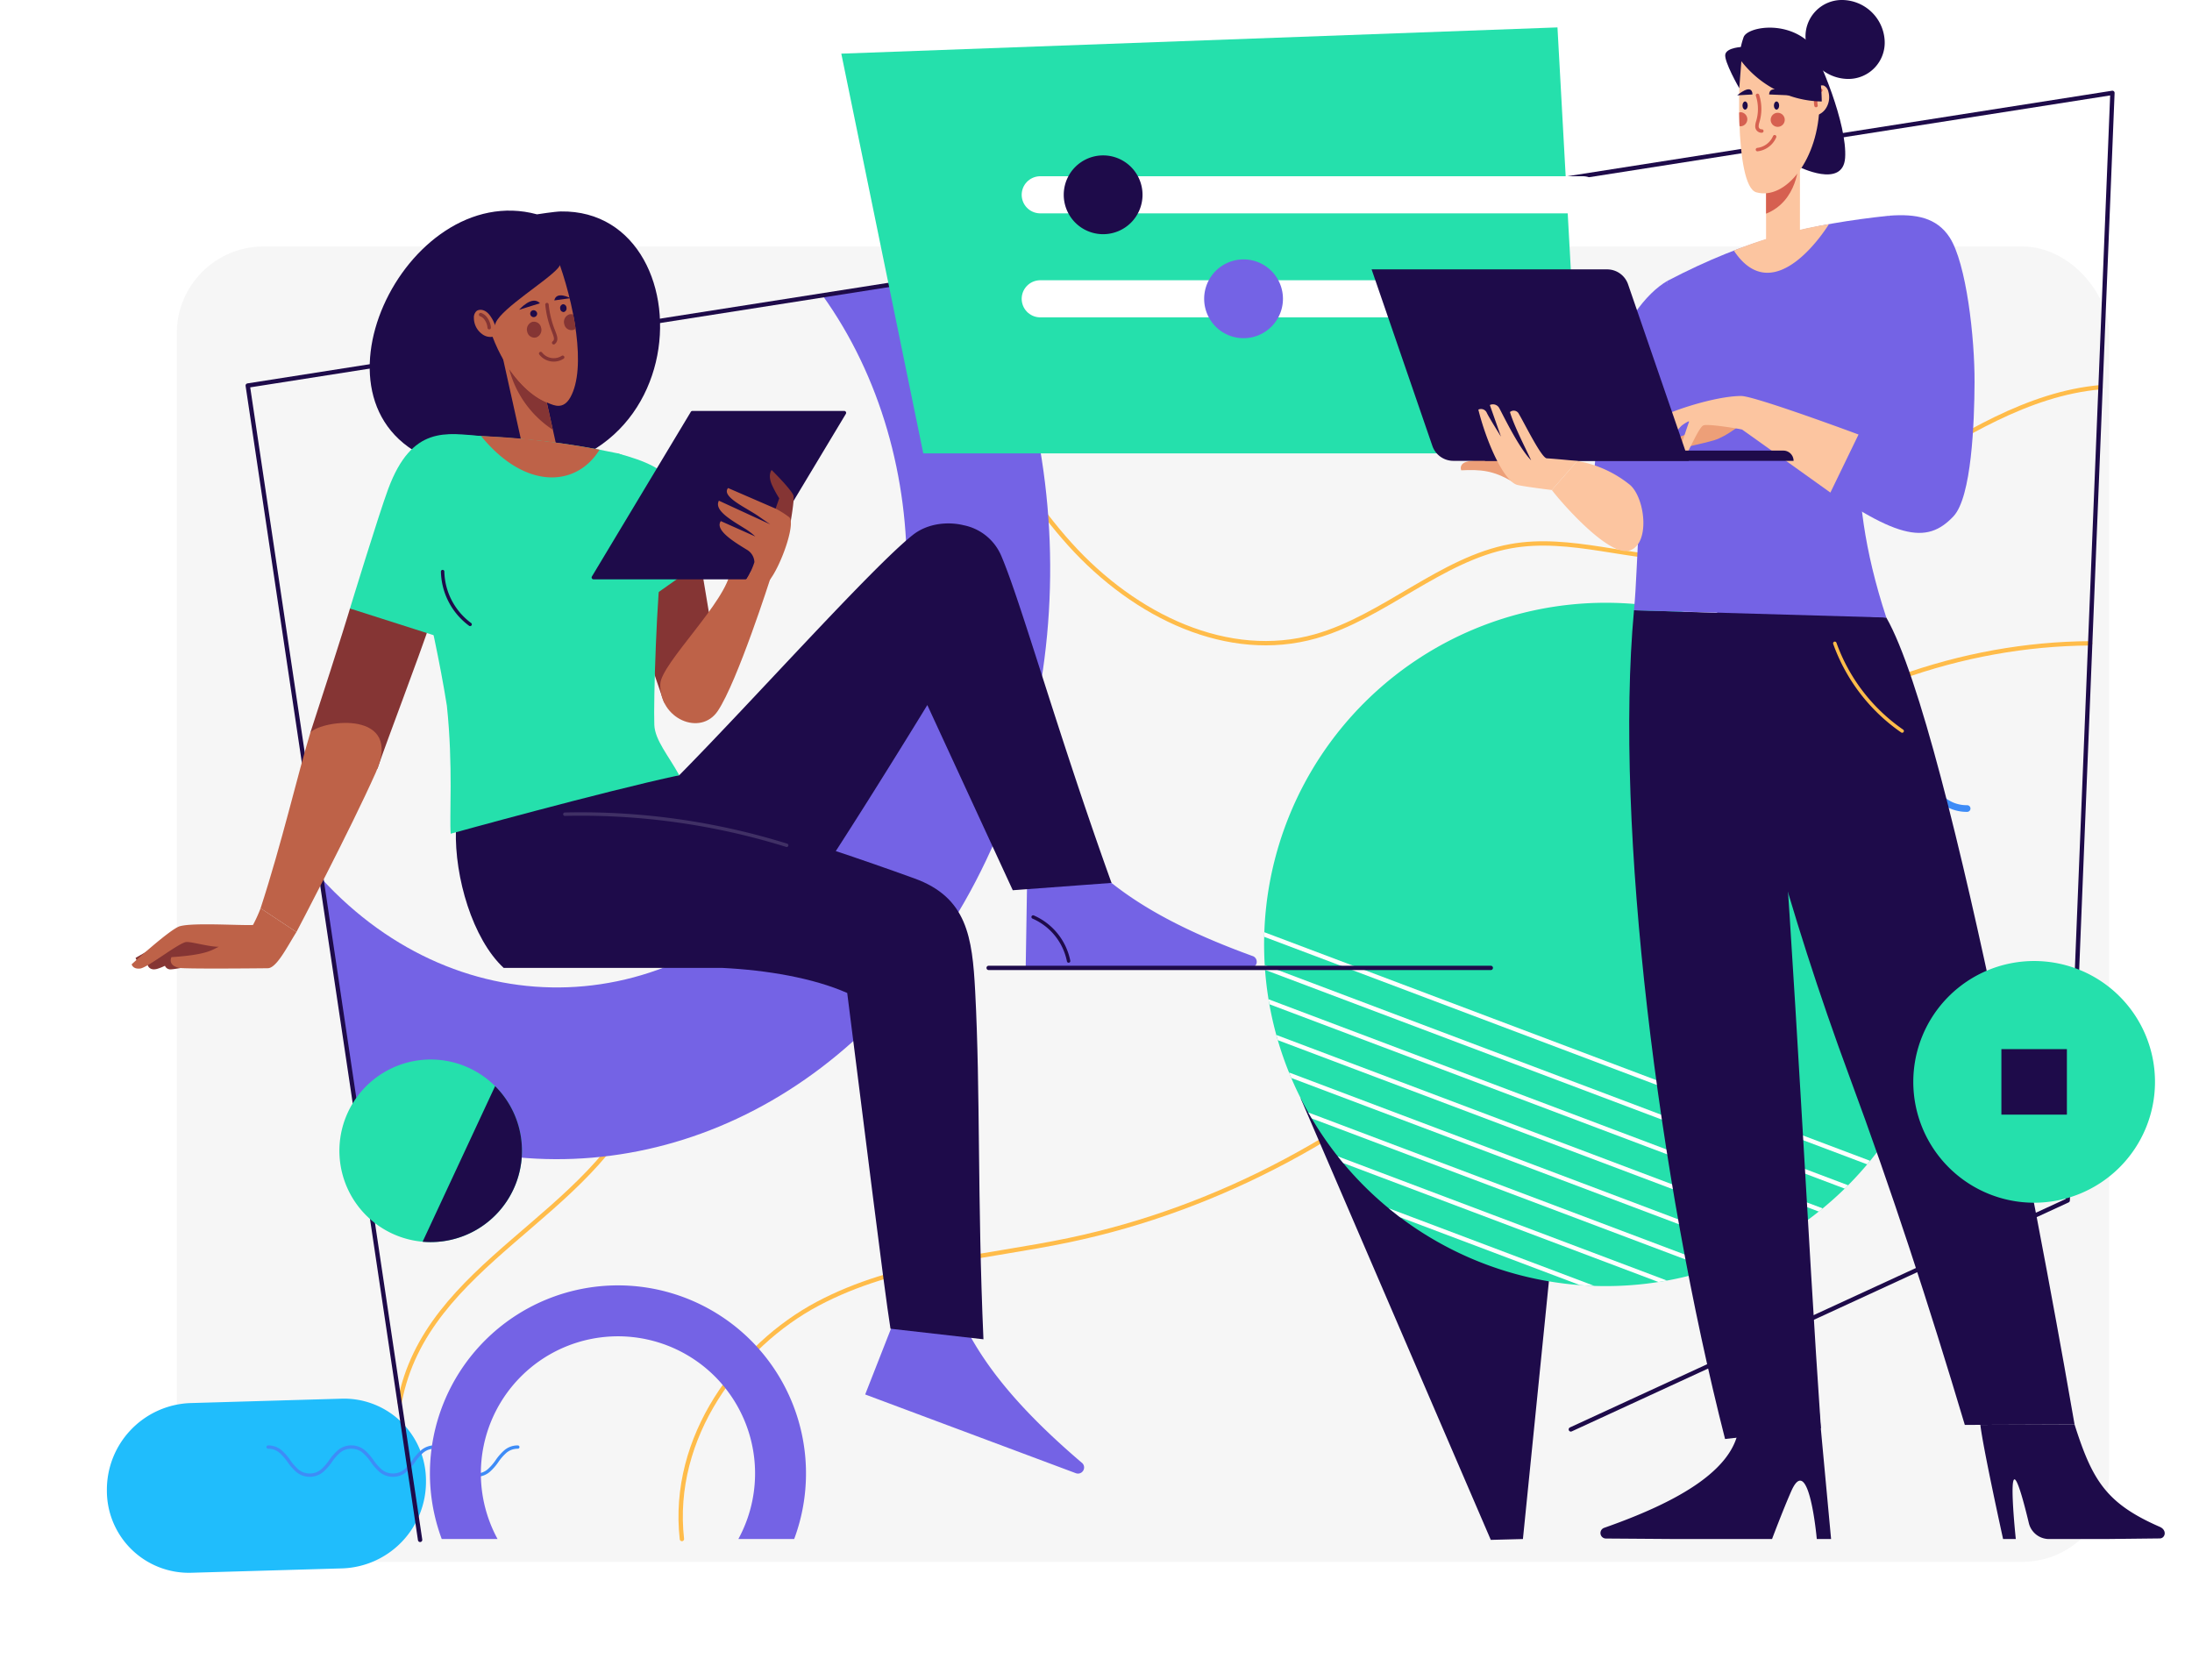 <svg xmlns="http://www.w3.org/2000/svg" xmlns:xlink="http://www.w3.org/1999/xlink" width="530.5" height="406.477" viewBox="0 0 530.5 406.477">
  <defs>
    <filter id="Trazado_113277" x="0" y="312.645" width="128.963" height="93.833" filterUnits="userSpaceOnUse">
      <feOffset dy="3" input="SourceAlpha"/>
      <feGaussianBlur stdDeviation="8.5" result="blur"/>
      <feFlood flood-opacity="0.2"/>
      <feComposite operator="in" in2="blur"/>
      <feComposite in="SourceGraphic"/>
    </filter>
    <clipPath id="clip-path">
      <rect id="Rectángulo_35940" data-name="Rectángulo 35940" width="497.139" height="402.618" fill="none"/>
    </clipPath>
    <clipPath id="clip-path-2">
      <rect id="Rectángulo_35941" data-name="Rectángulo 35941" width="118.016" height="77.017" fill="none"/>
    </clipPath>
    <clipPath id="clip-path-3">
      <path id="Trazado_128389" data-name="Trazado 128389" d="M309.139,217.034a82.686,82.686,0,1,0,82.686-82.684,82.686,82.686,0,0,0-82.686,82.684" transform="translate(-309.139 -134.35)" fill="none"/>
    </clipPath>
  </defs>
  <g id="Grupo_134349" data-name="Grupo 134349" transform="translate(-3322.5 6038.482)">
    <g id="Grupo_133931" data-name="Grupo 133931" transform="translate(3348 -5978.83)">
      <rect id="Rectángulo_33902" data-name="Rectángulo 33902" width="467.646" height="318.325" rx="21" transform="translate(17.284 0)" fill="#f6f6f6"/>
      <g transform="matrix(1, 0, 0, 1, -25.5, -59.65)" filter="url(#Trazado_113277)">
        <path id="Trazado_113277-2" data-name="Trazado 113277" d="M20.3,0A20.973,20.973,0,0,1,41.065,20.5l.425,36.726a19.841,19.841,0,0,1-20.3,20.027A20.973,20.973,0,0,1,.426,56.754L0,20.028A19.841,19.841,0,0,1,20.3,0Z" transform="translate(102.74 335.14) rotate(89)" fill="#20bdfc"/>
      </g>
      <g id="Grupo_133929" data-name="Grupo 133929" transform="translate(38.981 121.551)">
        <path id="Trazado_126838" data-name="Trazado 126838" d="M2369.752,897.186a9.986,9.986,0,0,1-6.528-2.314,25.824,25.824,0,0,1-4.26-4.842,24.325,24.325,0,0,0-3.978-4.549,8.741,8.741,0,0,0-2.431-1.42,9.135,9.135,0,0,0-6.16,0,8.747,8.747,0,0,0-2.43,1.419,24.282,24.282,0,0,0-3.976,4.549,25.882,25.882,0,0,1-4.26,4.843,10.245,10.245,0,0,1-13.053,0,25.868,25.868,0,0,1-4.259-4.842,24.289,24.289,0,0,0-3.977-4.549,8.739,8.739,0,0,0-2.431-1.42,9.134,9.134,0,0,0-6.161,0,8.733,8.733,0,0,0-2.43,1.419,24.275,24.275,0,0,0-3.977,4.549,25.85,25.85,0,0,1-4.259,4.843,10.245,10.245,0,0,1-13.054,0,25.821,25.821,0,0,1-4.258-4.842,24.31,24.31,0,0,0-3.978-4.549,8.742,8.742,0,0,0-2.431-1.42,8.572,8.572,0,0,0-3.082-.535.808.808,0,0,1,0-1.616,9.988,9.988,0,0,1,6.529,2.314,25.844,25.844,0,0,1,4.259,4.843,24.311,24.311,0,0,0,3.977,4.548,8.753,8.753,0,0,0,2.43,1.42,9.138,9.138,0,0,0,6.162,0,8.759,8.759,0,0,0,2.431-1.42,24.3,24.3,0,0,0,3.978-4.549,25.837,25.837,0,0,1,4.258-4.842,10.247,10.247,0,0,1,13.054,0,25.9,25.9,0,0,1,4.26,4.843,24.291,24.291,0,0,0,3.976,4.548,8.747,8.747,0,0,0,2.43,1.42,9.138,9.138,0,0,0,6.161,0,8.746,8.746,0,0,0,2.43-1.42,24.251,24.251,0,0,0,3.978-4.549,25.845,25.845,0,0,1,4.259-4.842,10.248,10.248,0,0,1,13.053,0,25.834,25.834,0,0,1,4.259,4.843,24.309,24.309,0,0,0,3.979,4.549,8.731,8.731,0,0,0,2.43,1.42,8.586,8.586,0,0,0,3.081.535.808.808,0,1,1,0,1.616Z" transform="translate(-1958.156 -881.909)" fill="#3e8cf7"/>
        <path id="Trazado_126933" data-name="Trazado 126933" d="M475.556,1490.6a4.959,4.959,0,0,1-3.243-1.15,12.845,12.845,0,0,1-2.116-2.406,12.063,12.063,0,0,0-1.976-2.26,4.341,4.341,0,0,0-1.208-.705,4.542,4.542,0,0,0-3.061,0,4.345,4.345,0,0,0-1.207.705,12.068,12.068,0,0,0-1.976,2.26,12.847,12.847,0,0,1-2.116,2.406,5.09,5.09,0,0,1-6.485,0,12.846,12.846,0,0,1-2.116-2.405,12.069,12.069,0,0,0-1.976-2.26,4.343,4.343,0,0,0-1.208-.705,4.542,4.542,0,0,0-3.061,0,4.345,4.345,0,0,0-1.207.705,12.063,12.063,0,0,0-1.976,2.26,12.849,12.849,0,0,1-2.116,2.406,5.091,5.091,0,0,1-6.485,0,12.847,12.847,0,0,1-2.116-2.405,12.07,12.07,0,0,0-1.976-2.26,4.345,4.345,0,0,0-1.208-.705,4.264,4.264,0,0,0-1.531-.266.4.4,0,1,1,0-.8,4.961,4.961,0,0,1,3.243,1.15,12.853,12.853,0,0,1,2.116,2.406,12.063,12.063,0,0,0,1.976,2.26,4.342,4.342,0,0,0,1.207.705,4.537,4.537,0,0,0,3.061,0,4.346,4.346,0,0,0,1.208-.705,12.061,12.061,0,0,0,1.976-2.26,12.837,12.837,0,0,1,2.116-2.406,5.091,5.091,0,0,1,6.485,0,12.856,12.856,0,0,1,2.116,2.406,12.064,12.064,0,0,0,1.976,2.26,4.342,4.342,0,0,0,1.207.705,4.537,4.537,0,0,0,3.061,0,4.347,4.347,0,0,0,1.208-.705,12.064,12.064,0,0,0,1.976-2.26,12.831,12.831,0,0,1,2.116-2.406,5.091,5.091,0,0,1,6.485,0,12.844,12.844,0,0,1,2.116,2.406,12.063,12.063,0,0,0,1.976,2.26,4.338,4.338,0,0,0,1.208.705,4.538,4.538,0,0,0,3.062,0,4.338,4.338,0,0,0,1.208-.705,12.06,12.06,0,0,0,1.976-2.26,12.847,12.847,0,0,1,2.116-2.406,4.962,4.962,0,0,1,3.243-1.15.4.4,0,0,1,0,.8,4.264,4.264,0,0,0-1.531.266,4.342,4.342,0,0,0-1.208.705,12.065,12.065,0,0,0-1.976,2.26,12.845,12.845,0,0,1-2.116,2.406,4.959,4.959,0,0,1-3.243,1.15Z" transform="translate(-424.789 -1314.415)" fill="#3e8cf7"/>
      </g>
    </g>
    <g id="Grupo_134273" data-name="Grupo 134273" transform="translate(3355.862 -6038.482)">
      <g id="Grupo_134272" data-name="Grupo 134272" transform="translate(0)" clip-path="url(#clip-path)">
        <path id="Trazado_128381" data-name="Trazado 128381" d="M145.2,360.155c-2.774-24.693,13.853-46.849,32.873-56.943s40.375-11.1,60.866-15.4c36.139-7.582,70.661-25.977,99.559-53.051,20.271-18.992,37.792-42.134,59.148-59.337,25.726-20.724,57.385-31.856,88.389-32.037" transform="translate(-13.53 12.304)" fill="none" stroke="#ffbc4a" stroke-linecap="round" stroke-linejoin="round" stroke-width="1.052"/>
        <path id="Trazado_128382" data-name="Trazado 128382" d="M69.867,332.51c6.346-34.02,46.944-44.653,59.527-76.086,7.8-19.479,8.4-44.175-.386-63.043-8.213-17.64-23.957-38.421-33.7-56.6s-18.793-35.4-22.07-56.648" transform="translate(-6.524 6.876)" fill="none" stroke="#ffbc4a" stroke-linecap="round" stroke-linejoin="round" stroke-width="1.052"/>
        <path id="Trazado_128383" data-name="Trazado 128383" d="M494.735,88.381c-35.045,3.08-63.825,40.408-98.954,41.435-14.666.429-29.318-5.593-43.823-2.954-16.739,3.045-30.753,17.154-47.231,21.81-21.045,5.946-43.58-4.721-59.446-22.313S219.514,86.042,211.3,62.086" transform="translate(-19.732 5.328)" fill="none" stroke="#ffbc4a" stroke-linecap="round" stroke-linejoin="round" stroke-width="1.052"/>
        <path id="Trazado_128384" data-name="Trazado 128384" d="M166.94,202.874c-31.866,39.522-84.263,41.311-117.957,4.55l8.3,55.57c44.587,23.8,98.812,13.192,134.633-31.237,37.971-47.093,43.507-117.606,17.2-171.545l-38.847,6.1c28.172,39.233,27.268,98.618-3.328,136.566" transform="translate(-4.574 5.167)" fill="#7463e5"/>
        <path id="Trazado_128385" data-name="Trazado 128385" d="M71.051,370.887,29.337,91.529,480.62,20.7,469.794,288.745l-120.25,55.41" transform="translate(-2.74 1.776)" fill="none" stroke="#1e0b4a" stroke-linecap="round" stroke-linejoin="round" stroke-width="1.052"/>
      </g>
    </g>
    <g id="Grupo_134275" data-name="Grupo 134275" transform="translate(3411.641 -5743.04)">
      <g id="Grupo_134274" data-name="Grupo 134274" clip-path="url(#clip-path-2)">
        <path id="Trazado_128386" data-name="Trazado 128386" d="M128.886,331.51a39.345,39.345,0,1,0,39.345-39.344A39.345,39.345,0,0,0,128.886,331.51Z" transform="translate(-107.815 -270.372)" fill="none" stroke="#7463e5" stroke-miterlimit="10" stroke-width="12.325"/>
      </g>
    </g>
    <g id="Grupo_134280" data-name="Grupo 134280" transform="translate(3628.434 -5892.605)">
      <path id="Trazado_128387" data-name="Trazado 128387" d="M386.628,200.977l-15.55,154.236-7.776.205L317.294,248.584Z" transform="translate(-308.439 -128.632)" fill="#1e0b4a"/>
      <path id="Trazado_128388" data-name="Trazado 128388" d="M309.139,217.035a82.685,82.685,0,1,0,82.686-82.686,82.686,82.686,0,0,0-82.686,82.686" transform="translate(-309.139 -134.349)" fill="#25e0ac"/>
    </g>
    <g id="Grupo_134279" data-name="Grupo 134279" transform="translate(3628.434 -5892.604)">
      <g id="Grupo_134278" data-name="Grupo 134278" clip-path="url(#clip-path-3)">
        <line id="Línea_147" data-name="Línea 147" x2="205.457" y2="77.528" transform="translate(-17.568 73.64)" fill="none" stroke="#fff" stroke-linecap="round" stroke-linejoin="round" stroke-width="1.052"/>
        <line id="Línea_148" data-name="Línea 148" x2="205.457" y2="77.528" transform="translate(-20.184 80.575)" fill="none" stroke="#fff" stroke-linecap="round" stroke-linejoin="round" stroke-width="1.052"/>
        <line id="Línea_149" data-name="Línea 149" x2="205.457" y2="77.528" transform="translate(-22.801 87.51)" fill="none" stroke="#fff" stroke-linecap="round" stroke-linejoin="round" stroke-width="1.052"/>
        <line id="Línea_150" data-name="Línea 150" x2="205.457" y2="77.528" transform="translate(-25.418 94.444)" fill="none" stroke="#fff" stroke-linecap="round" stroke-linejoin="round" stroke-width="1.052"/>
        <line id="Línea_151" data-name="Línea 151" x2="205.457" y2="77.528" transform="translate(-28.035 101.379)" fill="none" stroke="#fff" stroke-linecap="round" stroke-linejoin="round" stroke-width="1.052"/>
        <line id="Línea_152" data-name="Línea 152" x2="205.457" y2="77.528" transform="translate(-30.651 108.314)" fill="none" stroke="#fff" stroke-linecap="round" stroke-linejoin="round" stroke-width="1.052"/>
        <line id="Línea_153" data-name="Línea 153" x2="205.457" y2="77.528" transform="translate(-33.268 115.249)" fill="none" stroke="#fff" stroke-linecap="round" stroke-linejoin="round" stroke-width="1.052"/>
        <line id="Línea_154" data-name="Línea 154" x2="205.457" y2="77.528" transform="translate(-35.885 122.183)" fill="none" stroke="#fff" stroke-linecap="round" stroke-linejoin="round" stroke-width="1.052"/>
        <line id="Línea_155" data-name="Línea 155" x2="205.457" y2="77.528" transform="translate(-38.502 129.118)" fill="none" stroke="#fff" stroke-linecap="round" stroke-linejoin="round" stroke-width="1.052"/>
        <line id="Línea_156" data-name="Línea 156" x2="205.457" y2="77.528" transform="translate(-41.118 136.053)" fill="none" stroke="#fff" stroke-linecap="round" stroke-linejoin="round" stroke-width="1.052"/>
        <line id="Línea_157" data-name="Línea 157" x2="205.457" y2="77.528" transform="translate(-43.735 142.987)" fill="none" stroke="#fff" stroke-linecap="round" stroke-linejoin="round" stroke-width="1.052"/>
      </g>
    </g>
    <path id="Trazado_128390" data-name="Trazado 128390" d="M176.2,160.2s-13.026-35.313-8.735-44.526c1.391-2.985,17.524,10.554,17.524,10.554l3.082,18.486Z" transform="translate(3307.063 -6028.593)" fill="#853534"/>
    <path id="Trazado_128391" data-name="Trazado 128391" d="M185.238,127.45,163.757,142.6l1.273-41.579c14.537,3.88,16.163,7.823,20.208,26.431" transform="translate(3306.819 -6029.813)" fill="#25e0ac"/>
    <path id="Trazado_128392" data-name="Trazado 128392" d="M150.271,47.843c-31.916-8.657-59.066,47.539-24.1,59.91,63.824,17.075,67.187-61.2,29.857-60.609-1.451.024-5.761.7-5.761.7" transform="translate(3302.188 -6034.454)" fill="#1e0b4a"/>
    <path id="Trazado_128393" data-name="Trazado 128393" d="M145.984,109.281,139,77.81l7.857-1.744,7.036,31.7Z" transform="translate(3304.694 -6031.955)" fill="#be6248"/>
    <path id="Trazado_128394" data-name="Trazado 128394" d="M140.869,82.235a25.151,25.151,0,0,0,10.573,14.716l-1.484-6.617c-3.066-1.265-5.988-3.782-9.088-8.1" transform="translate(3304.854 -6031.426)" fill="#853534"/>
    <path id="Trazado_128395" data-name="Trazado 128395" d="M156.226,91.279c-1.722,3.074-3.964,1.941-5.29,1.417-5.79-2.293-11.187-8.855-14.169-17.813-1.735-5.212-1.624-6.632-2.215-12.108,3.713-4.959,12.087-6.755,18.363-5.636,4.219,11.162,7.271,27.071,3.311,34.14" transform="translate(3304.313 -6033.606)" fill="#be6248"/>
    <path id="Trazado_128396" data-name="Trazado 128396" d="M148.135,67.639l-5.049,1.582s3.142-3.637,5.049-1.582" transform="translate(3305.045 -6032.732)" fill="#1e0b4a"/>
    <path id="Trazado_128397" data-name="Trazado 128397" d="M147.233,69.85a.841.841,0,1,1-1.065-.685.9.9,0,0,1,1.065.685" transform="translate(3305.26 -6032.549)" fill="#1e0b4a"/>
    <path id="Trazado_128398" data-name="Trazado 128398" d="M150.933,67.054l3.894-.544s-3.377-1.855-3.894.544" transform="translate(3305.718 -6032.833)" fill="#1e0b4a"/>
    <path id="Trazado_128399" data-name="Trazado 128399" d="M152.247,68.846a.859.859,0,0,0,.863.855.89.89,0,0,0,.66-1.039.86.86,0,0,0-.863-.856.891.891,0,0,0-.66,1.04" transform="translate(3305.83 -6032.664)" fill="#1e0b4a"/>
    <path id="Trazado_128400" data-name="Trazado 128400" d="M146.081,71.762a1.766,1.766,0,0,1,2.172,1.355,1.938,1.938,0,0,1-1.173,2.388,1.767,1.767,0,0,1-2.172-1.355,1.937,1.937,0,0,1,1.173-2.388" transform="translate(3305.195 -6032.33)" fill="#853534"/>
    <path id="Trazado_128401" data-name="Trazado 128401" d="M149.3,67.883a23.161,23.161,0,0,0,1.543,6.339c.544,1.426.882,2.264.076,2.9" transform="translate(3305.578 -6032.657)" fill="none" stroke="#853534" stroke-linecap="round" stroke-linejoin="round" stroke-width="0.829"/>
    <path id="Trazado_128402" data-name="Trazado 128402" d="M153.217,79.7a4,4,0,0,1-5.324-.906" transform="translate(3305.458 -6031.721)" fill="none" stroke="#853534" stroke-linecap="round" stroke-linejoin="round" stroke-width="0.829"/>
    <path id="Trazado_128403" data-name="Trazado 128403" d="M153.167,72.476a1.939,1.939,0,0,1,1.172-2.388,1.624,1.624,0,0,1,.984.026c.226,1.167.437,2.277.58,3.426a2.3,2.3,0,0,1-.562.291,1.767,1.767,0,0,1-2.173-1.355" transform="translate(3305.904 -6032.473)" fill="#853534"/>
    <path id="Trazado_128404" data-name="Trazado 128404" d="M158.549,50.739s-2.318,7.677-4.024,9.726c-2.51,3.016-13.547,9.693-15.1,13.245-4.127,9.444,4.621,27.122,4.621,27.122s-29.585-4.758-23.029-25.153,37.531-24.94,37.531-24.94" transform="translate(3303.07 -6034.128)" fill="#1e0b4a"/>
    <path id="Trazado_128405" data-name="Trazado 128405" d="M137,70.572c-1.222-1.779-2.7-1.7-3.33-1.241a2.094,2.094,0,0,0-.658,1.695,4.825,4.825,0,0,0,1.935,3.859,3.332,3.332,0,0,0,3.652.34,8.8,8.8,0,0,0-1.6-4.653" transform="translate(3304.18 -6032.557)" fill="#be6248"/>
    <path id="Trazado_128406" data-name="Trazado 128406" d="M136.589,73.285a4.242,4.242,0,0,0-1.079-2.513,2.59,2.59,0,0,0-1-.646" transform="translate(3304.309 -6032.465)" fill="none" stroke="#853534" stroke-linecap="round" stroke-linejoin="round" stroke-width="0.829"/>
    <path id="Trazado_128407" data-name="Trazado 128407" d="M256.32,197.8l18.5-2.483c8.613,7.348,20.093,13.5,36.268,19.357a1.48,1.48,0,0,1-.653,2.809H256Z" transform="translate(3314.735 -6021.722)" fill="#7463e5"/>
    <path id="Trazado_128408" data-name="Trazado 128408" d="M227.413,293.925l18.2,4.153c5.5,9.9,14.094,19.679,27.194,30.829a1.481,1.481,0,0,1-1.594,2.4L220.224,312.25Z" transform="translate(3311.664 -6013.26)" fill="#7463e5"/>
    <path id="Trazado_128409" data-name="Trazado 128409" d="M193.405,219.251c10.833.529,22.086,2.442,30.3,6.071,4.349,34.127,8.857,71.108,10.47,81.251l22.5,2.559c-1.491-33.873-.719-59.9-2-84.2-.695-13.2-1.988-22.743-14.743-27.346-25.882-9.341-55.931-19.1-86.71-22.929l-24.216,11.195c-.352,11.467,4.044,26.42,11.555,33.4Z" transform="translate(3303.836 -6023.495)" fill="#1e0b4a"/>
    <path id="Trazado_128410" data-name="Trazado 128410" d="M183.022,177.6c17.78-18.006,46.487-50.119,56.468-58.1,3.765-3.009,8.8-3.279,12.363-2.4a12.547,12.547,0,0,1,9.1,7.4c4.841,11.323,13.524,42.55,26.688,79.16l-23.9,1.773-20.679-44.817s-28.023,45.912-37.137,57.268H154.71l-25.372-38.606Z" transform="translate(3303.865 -6028.471)" fill="#1e0b4a"/>
    <path id="Trazado_128411" data-name="Trazado 128411" d="M184.08,179.3c-2.585-4.728-5.88-8.467-6.03-12.183-.229-5.685.583-32.167,1.889-40.428,1.489-9.406.975-13.8-1.149-18.125-1.116-2.275-7.3-6.67-9.749-7.191-12.71-2.7-22.664-3.709-39.281-4.49-7.505-.353-13.684,7.266-12.634,15.29.6,4.607,7.4,29.427,10.715,50.3,1.562,14.689.573,27.137.931,30.976,0,0,36.618-10.138,55.309-14.151" transform="translate(3302.807 -6030.169)" fill="#25e0ac"/>
    <path id="Trazado_128412" data-name="Trazado 128412" d="M134.618,97.189c10.719,13.158,23.1,12.361,28.668,3.3a195.948,195.948,0,0,0-28.668-3.3" transform="translate(3304.318 -6030.142)" fill="#be6248"/>
    <path id="Trazado_128413" data-name="Trazado 128413" d="M153.283,181.474A167.614,167.614,0,0,1,206.97,189" transform="translate(3305.92 -6022.914)" fill="none" stroke="#403065" stroke-linecap="round" stroke-linejoin="round" stroke-width="0.829"/>
    <path id="Trazado_128414" data-name="Trazado 128414" d="M257.656,204.387a14.76,14.76,0,0,1,8.589,10.65" transform="translate(3314.876 -6020.944)" fill="none" stroke="#1e0b4a" stroke-linecap="round" stroke-linejoin="round" stroke-width="0.829"/>
    <path id="Trazado_128415" data-name="Trazado 128415" d="M201.255,128.907s-8.027,25.16-12.784,32.242c-4.179,6.223-14.17,1.926-13.914-6.517.151-4.939,16.2-20.124,16.992-27.474Z" transform="translate(3307.745 -6027.571)" fill="#be6248"/>
    <path id="Trazado_128416" data-name="Trazado 128416" d="M159.718,132.349h36.728a.46.46,0,0,0,.4-.224l23.935-39.833a.462.462,0,0,0-.4-.7H183.651a.462.462,0,0,0-.4.225L159.322,131.65a.461.461,0,0,0,.4.7" transform="translate(3306.433 -6030.623)" fill="#1e0b4a"/>
    <path id="Trazado_128417" data-name="Trazado 128417" d="M203.3,121.3s1.6-8.249,1.44-10.173c-.1-1.229-5.318-6.368-5.318-6.368s-.947,1.065-.02,3.4a26.16,26.16,0,0,0,1.853,3.446l-2.384,6.765Z" transform="translate(3309.832 -6029.493)" fill="#853534"/>
    <path id="Trazado_128418" data-name="Trazado 128418" d="M196.237,126.694a17.794,17.794,0,0,1-1.947,4.18s4.328,1.78,5.506.329c2.794-3.44,6.455-13.73,4.886-15.348a22.726,22.726,0,0,0-3.326-2.1l-11.5-4.983c-1.706,2.059,4.194,4.667,7.212,6.717.972.66,1.994,1.421,3.017,2.084l-12.448-5.735c-1.224,2.275,2.816,4.592,6.1,6.633a15.567,15.567,0,0,1,2.7,2.028l-8.335-3.722c-1.5,2.126,3.035,4.94,6.352,6.955a3.626,3.626,0,0,1,1.776,2.959" transform="translate(3308.849 -6029.148)" fill="#be6248"/>
    <path id="Trazado_128419" data-name="Trazado 128419" d="M112.772,174.422c3.031-8.754,9.482-25.417,13.156-36.276-4.607-.913-19.783-2.522-19.783-2.522s-1.63,5.66-9.567,29.98Z" transform="translate(3301.054 -6026.844)" fill="#853534"/>
    <path id="Trazado_128420" data-name="Trazado 128420" d="M94.142,211.736s13.016-24.707,19.211-38.618c6.749-15.155-12.73-12.8-15.822-9.7-3.12,10.269-6.892,26.69-12.067,42.57Z" transform="translate(3300.1 -6024.656)" fill="#be6248"/>
    <path id="Trazado_128421" data-name="Trazado 128421" d="M71.538,206.167l8.974,1.825c-.047-.077,4.26,4.707,4.26,4.707l.483,3.5a21.108,21.108,0,0,1-5.487-.754c-3.712-.678-11.566,1.439-13.836,1.467a1.452,1.452,0,0,1-1.228-.874,11.913,11.913,0,0,1-1.6.658c-2.22.771-2.6-.9-2.6-.9l3.474-2.28c-1.78.779-3.107,1.671-3.563,1.763-2.5.51-2.808-1.162-2.808-1.162Z" transform="translate(3297.71 -6020.791)" fill="#853534"/>
    <path id="Trazado_128422" data-name="Trazado 128422" d="M68.4,206.783c3.216-.914,14.433-.154,17.69-.3a34.56,34.56,0,0,0,1.844-4.046l8.678,5.749c-2.21,3.493-4.793,8.735-6.931,8.761-5.3.066-20.192.165-21.408-.08-2.962-.6-1.912-2.6-1.912-2.6,8.92-.579,9.934-1.874,11.471-2.519-2.269.059-6.587-1.241-7.879-1.144-1.733.13-9.331,6.195-11.146,6.414S56.728,216,56.728,216s9.329-8.555,11.668-9.221" transform="translate(3297.634 -6021.11)" fill="#be6248"/>
    <path id="Trazado_128423" data-name="Trazado 128423" d="M114.649,110.01c-2.313,6.214-9.261,28.948-9.261,28.948l22.36,7.138,9.378-48.871c-8.373-.678-16.721-2.679-22.477,12.785" transform="translate(3301.81 -6030.179)" fill="#25e0ac"/>
    <path id="Trazado_128424" data-name="Trazado 128424" d="M126.04,127.394a16.345,16.345,0,0,0,6.655,12.785" transform="translate(3303.582 -6027.55)" fill="none" stroke="#1e0b4a" stroke-linecap="round" stroke-linejoin="round" stroke-width="0.829"/>
    <line id="Línea_159" data-name="Línea 159" x2="121.527" transform="translate(3561.77 -5804.244)" fill="none" stroke="#1e0b4a" stroke-linecap="round" stroke-linejoin="round" stroke-width="1.052"/>
    <path id="Trazado_128425" data-name="Trazado 128425" d="M393.906,109.2H234.74L214.9,12.458l173.325-6.35Z" transform="translate(3311.208 -6037.958)" fill="#25e0ac"/>
    <line id="Línea_160" data-name="Línea 160" x2="132.368" transform="translate(3574.254 -5966.17)" fill="none" stroke="#fff" stroke-linecap="round" stroke-linejoin="round" stroke-width="8.98"/>
    <path id="Trazado_128426" data-name="Trazado 128426" d="M295.779,67.351a9.534,9.534,0,1,0,9.535-9.535,9.535,9.535,0,0,0-9.535,9.535" transform="translate(3318.148 -6033.521)" fill="#7463e5"/>
    <line id="Línea_161" data-name="Línea 161" x2="131.359" transform="translate(3574.254 -5991.34)" fill="none" stroke="#fff" stroke-linecap="round" stroke-linejoin="round" stroke-width="8.98"/>
    <path id="Trazado_128427" data-name="Trazado 128427" d="M264.481,44.171a9.534,9.534,0,1,0,9.535-9.535,9.535,9.535,0,0,0-9.535,9.535" transform="translate(3315.462 -6035.51)" fill="#1e0b4a"/>
    <path id="Trazado_128428" data-name="Trazado 128428" d="M402.695,345.707h22.94s2.74-7.263,4.664-11.608c4.282-9.672,6.167,11.608,6.167,11.608h3.461s-2.633-28.231-3.141-33.954l-19.171,4.091c1.256,12.686-15.649,21.189-32.62,27.158a1.33,1.33,0,0,0,.436,2.583Z" transform="translate(3325.727 -6011.73)" fill="#1e0b4a"/>
    <path id="Trazado_128429" data-name="Trazado 128429" d="M422.83,136.974c1.766,15.932,2.21,14.865,3.642,32.78,4.059,50.779,7.291,118.914,10.444,164.239l-23.2,2.582c-16.027-62.808-26.866-148.168-22.041-200.553Z" transform="translate(3326.278 -6026.81)" fill="#1e0b4a"/>
    <path id="Trazado_128430" data-name="Trazado 128430" d="M498.906,345.214H485.383a5.023,5.023,0,0,1-4.864-3.854c-.6-2.514-1.413-5.72-2.134-7.906-3.339-10.13-1.023,11.759-1.023,11.759h-3.078s-4.827-21.894-5.5-27.618l22.8-.092c4.274,13.443,7.607,19.079,20.6,24.751,1.895.827,1.328,2.817.005,2.817Z" transform="translate(3332.994 -6011.237)" fill="#1e0b4a"/>
    <path id="Trazado_128431" data-name="Trazado 128431" d="M365.436,107.8c-4.585-2.743-7.678-2.964-12.349-2.746,0,0-.623-1.318,1.025-1.981s9.555-.913,9.555-.913Z" transform="translate(3323.055 -6029.716)" fill="#ed9f78"/>
    <path id="Trazado_128432" data-name="Trazado 128432" d="M451.083,137.86c15.844,27.7,41.266,170.267,45.566,195.3l-26.563.093c-8.724-29.189-17.718-56.76-27.821-84.027-15.3-41.3-24.28-76.832-32.454-114.175Z" transform="translate(3327.933 -6026.894)" fill="#1e0b4a"/>
    <path id="Trazado_128433" data-name="Trazado 128433" d="M452.646,164.614a43.725,43.725,0,0,1-16.3-21.228" transform="translate(3330.21 -6026.178)" fill="none" stroke="#ffbc4a" stroke-linecap="round" stroke-linejoin="round" stroke-width="0.833"/>
    <path id="Trazado_128434" data-name="Trazado 128434" d="M391.582,143.568c.562-5.631.754-14.479,1.279-21.476,1.484-19.751,3.637-43.36,6.832-58.254,19.715-10.292,34.606-13.72,53.654-15.767l-2.5,15.843c-4.473,28.264-9.036,48.415,1.8,81.409Z" transform="translate(3326.369 -6034.357)" fill="#7463e5"/>
    <path id="Trazado_128435" data-name="Trazado 128435" d="M400.463,62.592c-5.114,2.946-11.448,10.722-14.742,23.4-1.638,6.31-3.109,23.968-3.109,23.968L398.257,120.8Z" transform="translate(3325.599 -6033.111)" fill="#7463e5"/>
    <path id="Trazado_128436" data-name="Trazado 128436" d="M428.67,39.542s10.729,5.4,11.258-2.117c.57-8.08-6.234-24.356-8.679-27.765-3.9-4.23-13.461,23.79-2.579,29.883" transform="translate(3329.119 -6037.69)" fill="#1e0b4a"/>
    <path id="Trazado_128437" data-name="Trazado 128437" d="M429.22,58.186l-8.2,1.046V34.613h8.2Z" transform="translate(3328.895 -6035.512)" fill="#fcc5a0"/>
    <path id="Trazado_128438" data-name="Trazado 128438" d="M428.894,36.384c-1.669,2.586-6.97,6.4-7.874,5.7v6.506c7.746-3.077,7.874-12.2,7.874-12.2" transform="translate(3328.895 -6035.36)" fill="#d66050"/>
    <path id="Trazado_128439" data-name="Trazado 128439" d="M419.173,45.937c7.138,1.992,15.143-8.077,15.287-21.346.083-7.571-1.456-13.822-4.074-15.817-4.707-3.585-14.238-.478-14.238-.478-1.527,6.331-2.34,36.143,3.025,37.641" transform="translate(3328.379 -6037.877)" fill="#fcc5a0"/>
    <path id="Trazado_128440" data-name="Trazado 128440" d="M418.29,21.151l-3.7.216s3.578-3.146,3.7-.216" transform="translate(3328.343 -6036.774)" fill="#1e0b4a"/>
    <path id="Trazado_128441" data-name="Trazado 128441" d="M417.032,23.6c0,.544-.284.986-.634.986s-.634-.442-.634-.986.283-.985.634-.985.634.441.634.985" transform="translate(3328.444 -6036.541)" fill="#1e0b4a"/>
    <path id="Trazado_128442" data-name="Trazado 128442" d="M421.7,21.151l5.015.216s-4.849-3.146-5.015-.216" transform="translate(3328.954 -6036.774)" fill="#1e0b4a"/>
    <path id="Trazado_128443" data-name="Trazado 128443" d="M422.769,23.6c0,.544.284.986.634.986s.634-.442.634-.986-.283-.985-.634-.985-.634.441-.634.985" transform="translate(3329.045 -6036.541)" fill="#1e0b4a"/>
    <path id="Trazado_128444" data-name="Trazado 128444" d="M419.126,21.25a10.713,10.713,0,0,1,.058,6.4,3.789,3.789,0,0,0-.193,1.062,1.105,1.105,0,0,0,1.18,1.171" transform="translate(3328.721 -6036.659)" fill="none" stroke="#d66050" stroke-linecap="round" stroke-linejoin="round" stroke-width="0.833"/>
    <path id="Trazado_128445" data-name="Trazado 128445" d="M419.1,33.59a5.2,5.2,0,0,0,4.159-3.118" transform="translate(3328.731 -6035.868)" fill="none" stroke="#d66050" stroke-linecap="round" stroke-linejoin="round" stroke-width="0.833"/>
    <path id="Trazado_128446" data-name="Trazado 128446" d="M430.79,22.822a5.8,5.8,0,0,1,1.274-2.874,2.015,2.015,0,0,1,2.086-.876,2.141,2.141,0,0,1,1.126,1.481,4.941,4.941,0,0,1-.813,4.344,4,4,0,0,1-3.816,1.483Z" transform="translate(3329.721 -6036.852)" fill="#fcc5a0"/>
    <path id="Trazado_128447" data-name="Trazado 128447" d="M432.164,23.818a4.337,4.337,0,0,1,.352-2.778,2.637,2.637,0,0,1,.8-.918" transform="translate(3329.844 -6036.755)" fill="none" stroke="#d66050" stroke-linecap="round" stroke-linejoin="round" stroke-width="0.833"/>
    <path id="Trazado_128448" data-name="Trazado 128448" d="M422.052,26.839a1.7,1.7,0,1,0,1.7-1.7,1.7,1.7,0,0,0-1.7,1.7" transform="translate(3328.984 -6036.325)" fill="#d66050"/>
    <path id="Trazado_128449" data-name="Trazado 128449" d="M415.1,13.682A25.106,25.106,0,0,0,435.006,24.03s.015-11.981-3.9-15.007c-5.835-4.513-14.019-2.859-14.969-.651a16.589,16.589,0,0,0-1.038,5.311" transform="translate(3328.387 -6037.953)" fill="#1e0b4a"/>
    <path id="Trazado_128450" data-name="Trazado 128450" d="M415.321,20.458s-3.758-6.53-3.382-8.21,4.155-1.794,4.155-1.794Z" transform="translate(3328.113 -6037.585)" fill="#1e0b4a"/>
    <path id="Trazado_128451" data-name="Trazado 128451" d="M448.95,9.552a8.79,8.79,0,0,1-8.884,9.552,10.4,10.4,0,0,1-10.221-9.552A8.79,8.79,0,0,1,438.729,0,10.4,10.4,0,0,1,448.95,9.552" transform="translate(3329.65 -6038.482)" fill="#1e0b4a"/>
    <path id="Trazado_128452" data-name="Trazado 128452" d="M436.858,49.957s-13.023,21.48-23.018,6.4a107.053,107.053,0,0,1,23.018-6.4" transform="translate(3328.279 -6034.195)" fill="#fcc5a0"/>
    <path id="Trazado_128453" data-name="Trazado 128453" d="M415.472,25.012a1.71,1.71,0,0,1,0,3.4,1.371,1.371,0,0,1-.361-.052c-.044-1.079-.074-2.172-.09-3.265a1.387,1.387,0,0,1,.451-.084" transform="translate(3328.38 -6036.336)" fill="#d66050"/>
    <path id="Trazado_128454" data-name="Trazado 128454" d="M450.062,48.081c6.493-.488,11.492.459,14.607,5.227,4.061,6.215,6.105,24.317,6.051,35.148-.047,9.6-.7,27.722-5.114,32.393-6.53,6.912-13.84,5.716-35.739-10.308Z" transform="translate(3329.654 -6034.366)" fill="#7463e5"/>
    <path id="Trazado_128455" data-name="Trazado 128455" d="M417.537,94.4s-3.933,3.314-7.03,4.256c-2.312.7-10.5,2.545-11.234,2.51-1.688-.08-2.011-1.13-1.564-1.408,1.679-1.042,7.823-3.04,8.2-3.6s1.469-4.065,3.836-4.315,7.79,2.557,7.79,2.557" transform="translate(3326.879 -6030.603)" fill="#ed9f78"/>
    <path id="Trazado_128456" data-name="Trazado 128456" d="M445.786,97.584s-25.093-9.324-28.4-9.325c-6.42,0-18.492,4.024-20.662,5.851a17.152,17.152,0,0,0-3.509,5.685c-.08.253.707.9,1.7-.043.579-.546,1.6-1.958,2.294-2.774a16.787,16.787,0,0,1,2.32-2.061.1.1,0,0,1,.15.115c-.291.672-.959,2.23-1.438,3.441a29.828,29.828,0,0,0-1.471,4.128c-.076.435.909.874,1.709-.33.752-1.132,3.2-5.88,4.691-6.981a9.41,9.41,0,0,1,1.454-.883.1.1,0,0,1,.134.119c-.4,1.146-2.254,6.542-2.7,8.487-.072.311.727,1.168,1.62.106s3.42-7.254,4.551-7.734,9.171.9,9.374,1,21.373,15.253,21.373,15.253Z" transform="translate(3326.508 -6030.909)" fill="#fcc5a0"/>
    <path id="Trazado_128457" data-name="Trazado 128457" d="M333.1,60.041h57a5.36,5.36,0,0,1,5.069,3.616l14.709,42.717H352.877a5.362,5.362,0,0,1-5.069-3.616Z" transform="translate(3321.35 -6033.33)" fill="#1e0b4a"/>
    <path id="Trazado_128458" data-name="Trazado 128458" d="M358.368,100.43h72.211a2.478,2.478,0,0,1,2.478,2.478H358.368Z" transform="translate(3323.519 -6029.864)" fill="#1e0b4a"/>
    <path id="Trazado_128459" data-name="Trazado 128459" d="M392.207,108.551c3.742,3.285,4.947,14.671-.37,15.92-5.071,1.192-16.4-11.808-18.558-14.694l6.153-7.034a27.764,27.764,0,0,1,12.775,5.808" transform="translate(3324.798 -6029.666)" fill="#fcc5a0"/>
    <path id="Trazado_128460" data-name="Trazado 128460" d="M374.686,110.859s-6.418-.776-8.318-1.227c-3.331-.788-7.562-10.546-9.477-18.232a1.515,1.515,0,0,1,2.022.717c.521,1.154,3.456,5.817,3.456,5.817l-2.694-7.648a1.739,1.739,0,0,1,2.24.678c.772,1.35,4.732,9.692,7.76,12.7-1.642-3.455-4.174-8.45-5.129-11.671a1.371,1.371,0,0,1,2.158.454c1.384,2.311,5.461,10.685,6.759,10.743.991.045,4.475.362,4.475.362l2.9.273Z" transform="translate(3323.392 -6030.749)" fill="#fcc5a0"/>
    <path id="Trazado_128461" data-name="Trazado 128461" d="M453.837,243.443a29.248,29.248,0,1,0,29.248-29.249,29.248,29.248,0,0,0-29.248,29.249" transform="translate(3331.711 -6020.102)" fill="#25e0ac"/>
    <rect id="Rectángulo_35943" data-name="Rectángulo 35943" width="15.852" height="15.853" transform="translate(3806.87 -5784.585)" fill="#1e0b4a"/>
    <path id="Trazado_128464" data-name="Trazado 128464" d="M105.1,248.91a22.091,22.091,0,1,0,29.355-10.694A22.091,22.091,0,0,0,105.1,248.91" transform="translate(3301.608 -6018.219)" fill="#25e0ac"/>
    <path id="Trazado_128465" data-name="Trazado 128465" d="M143.559,267.061a22.1,22.1,0,0,0-4.433-24.987L121.577,279.74a22.1,22.1,0,0,0,21.982-12.679" transform="translate(3303.199 -6017.71)" fill="#1e0b4a"/>
  </g>
</svg>
